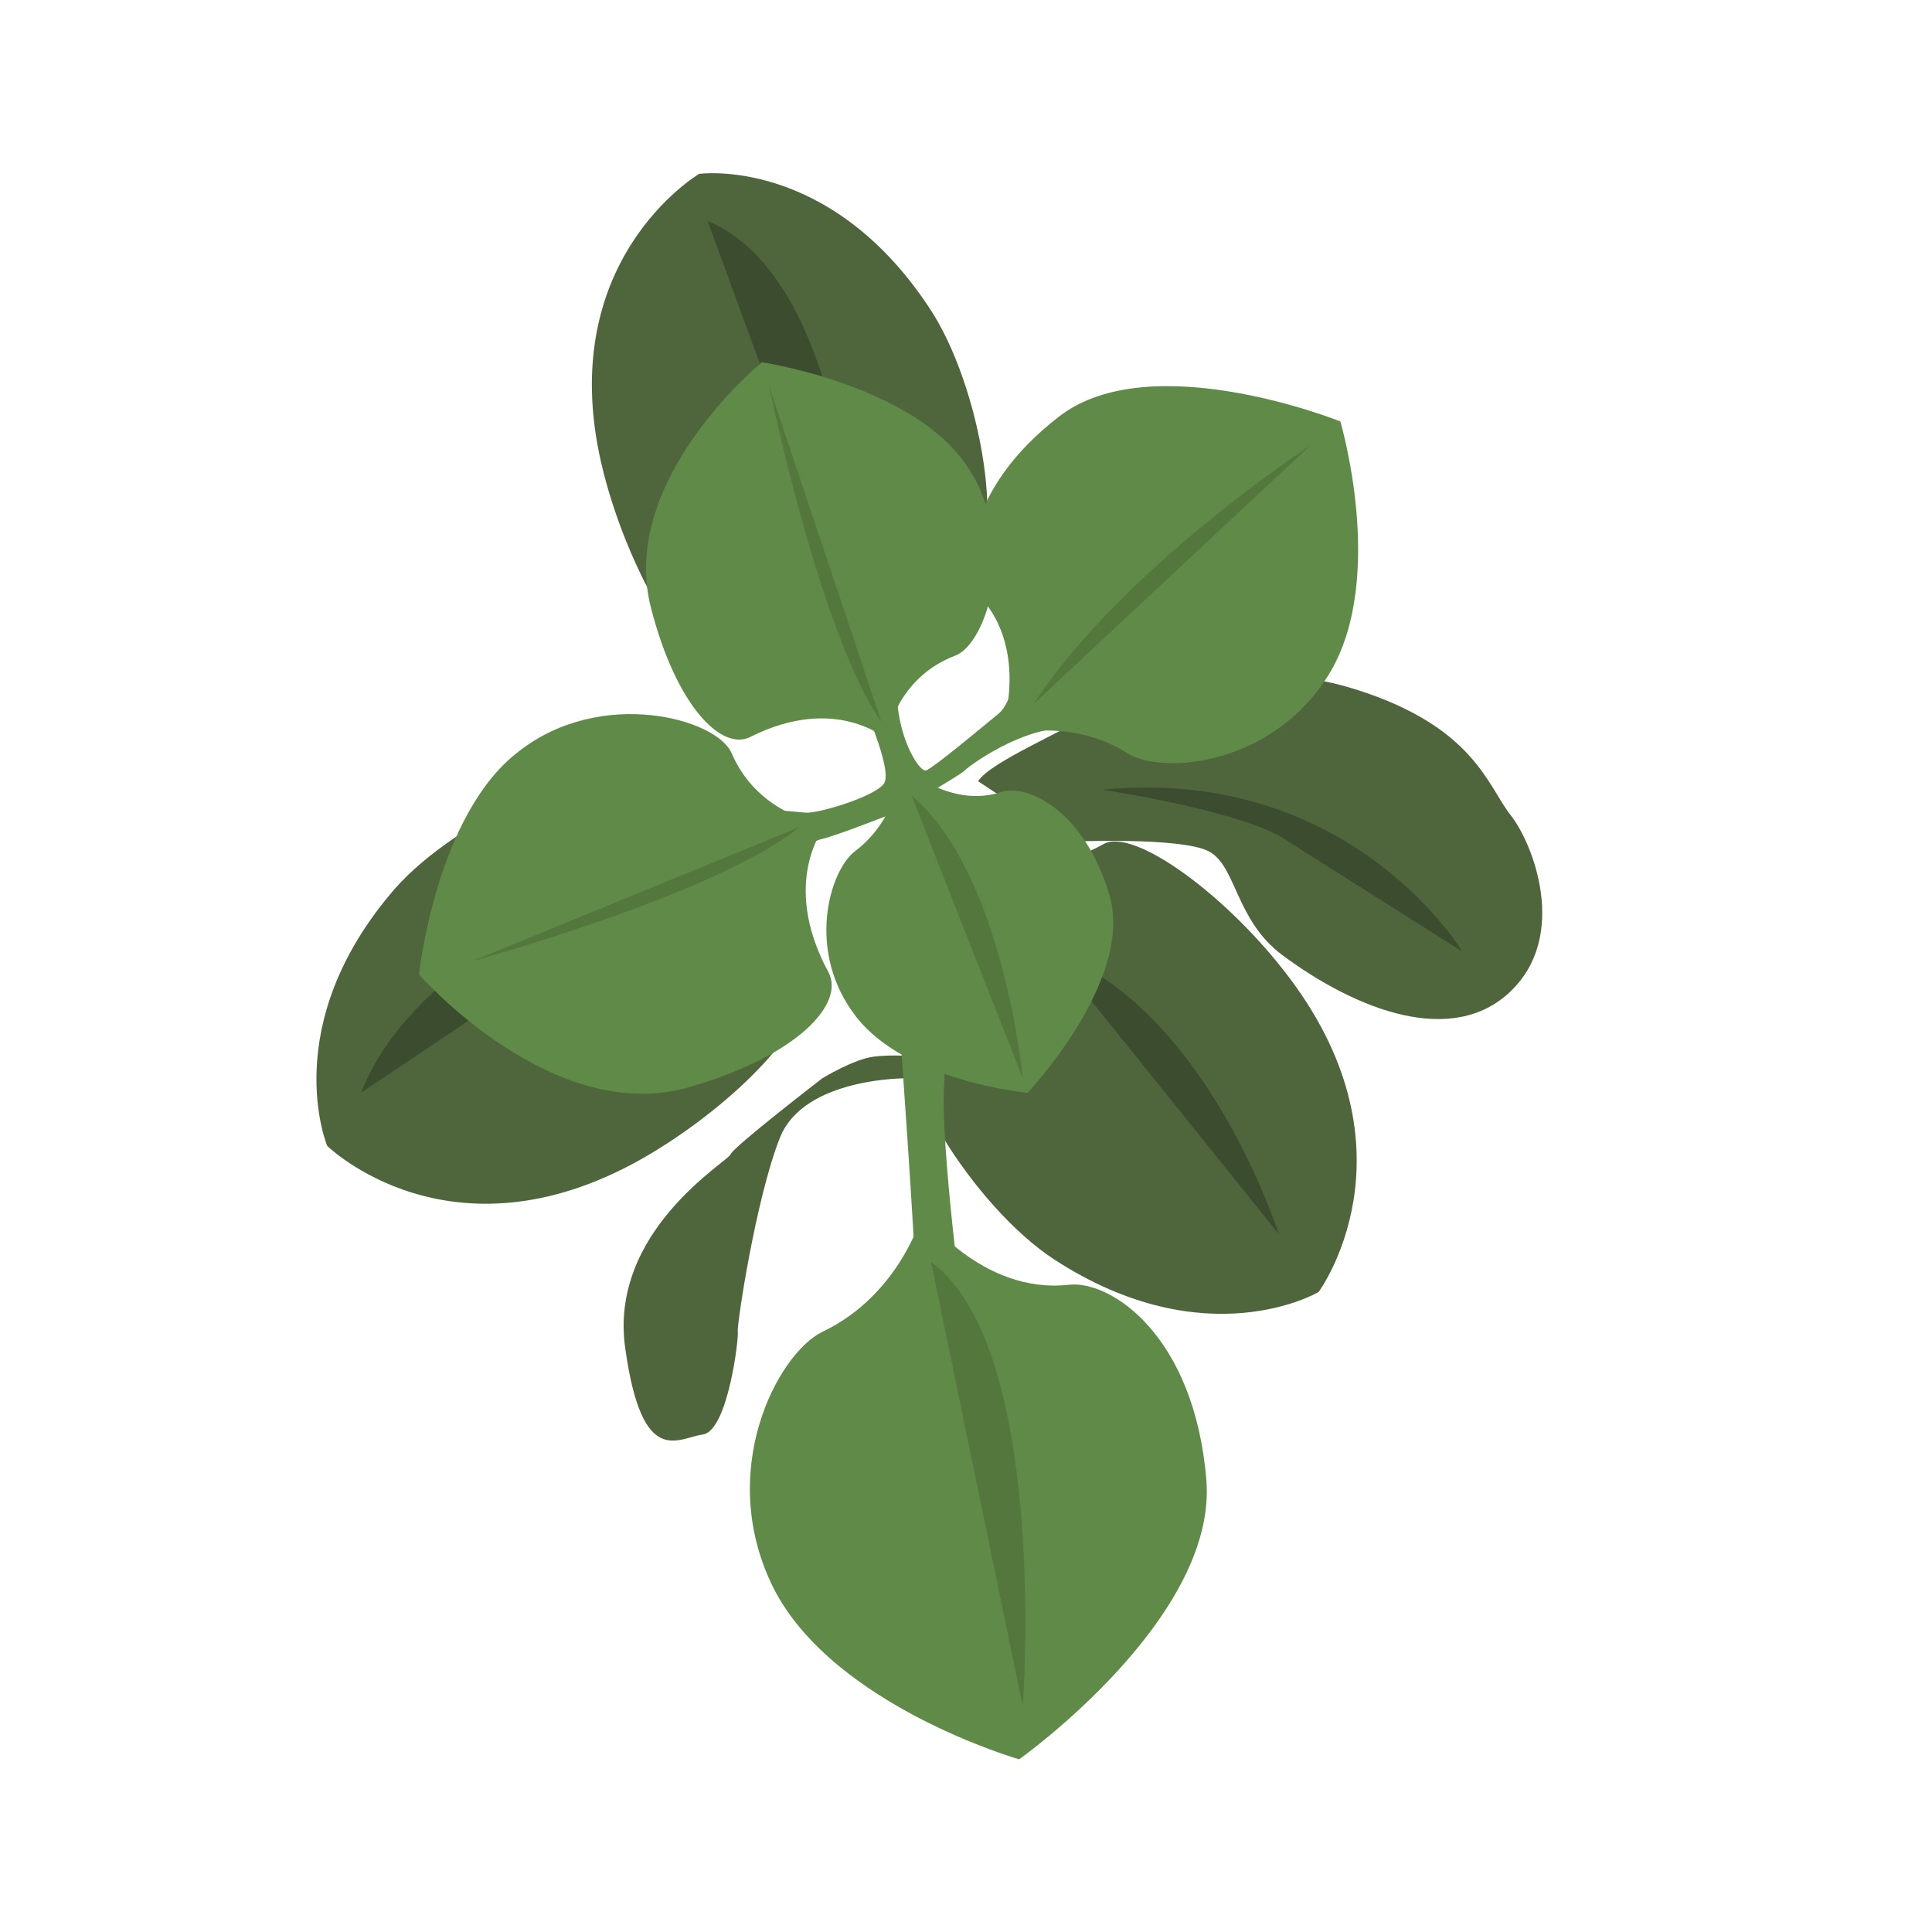 <svg version="1.1" xmlns="http://www.w3.org/2000/svg" xmlns:xlink="http://www.w3.org/1999/xlink"
 width="160px" height="160px" viewBox="-219 321 160 160">
<path fill="#4F663D" d="M-143.9,410.3c0,0-8.5-0.1-10.5,4.9s-3.6,15.6-3.5,16.1c0.1,0.4-0.8,8.2-2.9,8.5c-2.1,0.3-5,2.8-6.4-7
c-1.5-9.8,8.5-15.6,8.7-16.2s7.6-6.3,7.6-6.3s2.6-1.6,4.3-1.8s3.4,0,3.4,0L-143.9,410.3z"/>
<path fill="#4F663D" d="M-191.9,415.9c0,0,10.2,10,26,1.1c7.4-4.2,14.1-11.1,13.1-13.7c-2.8-7.3-0.1-14.1-0.1-14.1
s-7.9-0.3-12.1-3.6c-3.5-2.7-16.1,3.1-21.3,9C-196.1,405.9-191.9,415.9-191.9,415.9z"/>
<path fill="#4F663D" d="M-161.1,335.4c0,0-12.4,7.3-7.9,24.8c2.1,8.2,7,16.5,9.8,16.2c7.8-0.8,13.6,3.6,13.6,3.6s2.4-7.5,6.6-10.7
c3.6-2.7,1.3-16.4-3.1-22.9C-150.4,333.9-161.1,335.4-161.1,335.4z"/>
<path fill="#4F663D" d="M-130.4,390.7c0,0,9.2-0.4,11.5,0.8c2.3,1.2,2.2,5.7,6.1,8.6c6.2,4.6,14.1,7.6,18.9,3
c4.8-4.6,1.9-12.2,0-14.6c-1.9-2.4-3-7.3-12.8-10.4s-19.4,0.3-21.8,1.9c-2.4,1.6-8.5,4.1-9.5,5.7"/>
<path fill="#4F663D" d="M-109.8,428c0,0,8.5-11.5-2.4-26c-5.1-6.8-12.9-12.5-15.4-11.1c-6.9,3.8-14,2-14,2s0.8,7.8-1.9,12.5
c-2.2,3.9,5.2,15.6,11.8,19.9C-119.1,433.5-109.8,428-109.8,428z"/>
<path fill="#3C4C2E" d="M-113.1,423.2c0,0-5.9-18.7-18.8-23.4L-113.1,423.2z"/>
<path fill="#3C4C2E" d="M-147.7,374c0,0,0.1-29.4-12.7-34.7L-147.7,374z"/>
<path fill="#3C4C2E" d="M-157.5,390.3c0,0-25.9,6.5-31.6,21.2L-157.5,390.3z"/>
<path fill="#608A47" d="M-144.6,404.5c0,0,1.5,20.9,1.4,22.4c-0.1,1.5,4.1,4.2,4.1,4.2s-2.1-15.6-1.7-20.5
C-140.4,405.8-144.6,404.5-144.6,404.5z"/>
<path fill="#608A47" d="M-134.7,376.2c0,0-0.5,3-1.6,3.9c-1.1,0.9-5.4,4.5-6,4.7c-0.6,0.2-2.6-3.1-2.4-7c0.2-3.9-3-2.7-3-2.7v3.8
c0,0,2.7,5.9,1.9,7c-0.8,1.1-5.5,2.5-6.5,2.4c-0.9-0.1-4.2-0.3-4.6-0.5c-0.4-0.1,2.1,5.6,2.1,5.6s2.2-2.5,3.8-2.9
c1.6-0.4,5-1.8,5.4-1.9c0.4-0.1,6-3.3,6.5-3.8c0.5-0.5,5.9-4.4,9.8-3.3C-125.3,382.5-134.7,376.2-134.7,376.2z"/>
<path fill="#608A47" d="M-155.9,351c0,0-11.9,9.7-9.2,20.3c2.1,8.2,5.9,12,8.3,10.7c7-3.5,11.2,0.2,11.2,0.2s0.7-5,5.7-6.9
c2.7-1,5.4-9.7,0.7-16.1C-143.9,352.8-155.9,351-155.9,351z"/>
<path fill="#608A47" d="M-184.3,401.7c0,0,11.1,12.7,22.5,9.3c8.9-2.6,12.8-6.9,11.4-9.5c-4.1-7.6-0.2-12.2-0.2-12.2
s-5.5-0.6-7.8-5.9c-1.2-2.9-10.8-5.5-17.6-0.2C-182.9,388.4-184.3,401.7-184.3,401.7z"/>
<path fill="#608A47" d="M-108,355.9c0,0-15.7-6.3-23.3-0.4c-7.9,6.1-8.1,13-6.2,15.3c3.8,4.7,1.3,11.2,1.3,11.2s5.6-1.8,10.6,1.4
c2.9,1.8,12.2,1,16.8-6.8C-104.2,368.7-108,355.9-108,355.9z"/>
<path fill="#608A47" d="M-133.9,411.5c0,0,8.8-9.3,6.8-16.3c-2.1-7.2-6.9-9.3-9-8.6c-4.3,1.4-8.2-2.2-8.2-2.2s-0.3,4.4-3.9,7.1
c-2.1,1.6-4.1,8.3,0.1,13.7C-143.9,410.6-133.9,411.5-133.9,411.5z"/>
<path fill="#608A47" d="M-134.6,466.7c0,0,16.5-11.7,15.5-23.2c-1-11.9-7.9-16.5-11.4-16.1c-7.2,0.8-12.1-5.9-12.1-5.9
s-1.8,6.7-8.3,9.8c-3.7,1.8-8.9,11.6-4,21.3C-149.9,462.3-134.6,466.7-134.6,466.7z"/>
<path fill="#54773E" d="M-155.3,353c0,0,4.2,20.5,9.3,27.8L-155.3,353z"/>
<path fill="#54773E" d="M-179.9,400.6c0,0,20.2-5.5,27.1-11.1"/>
<path fill="#54773E" d="M-110.5,357.9c0,0-15.6,10.2-22.9,21.4L-110.5,357.9z"/>
<path fill="#54773E" d="M-134.3,410.3c0,0-1.6-17-9.2-23.4L-134.3,410.3z"/>
<path fill="#54773E" d="M-134.3,462.3c0,0,2.2-29.6-7.6-36.8L-134.3,462.3z"/>
<path fill="#3C4C2E" d="M-112.3,390.7c-3.4-2.5-15.4-4.3-15.4-4.3c20.6-2,29.8,13.4,29.8,13.4L-112.3,390.7z"/>
</svg>
